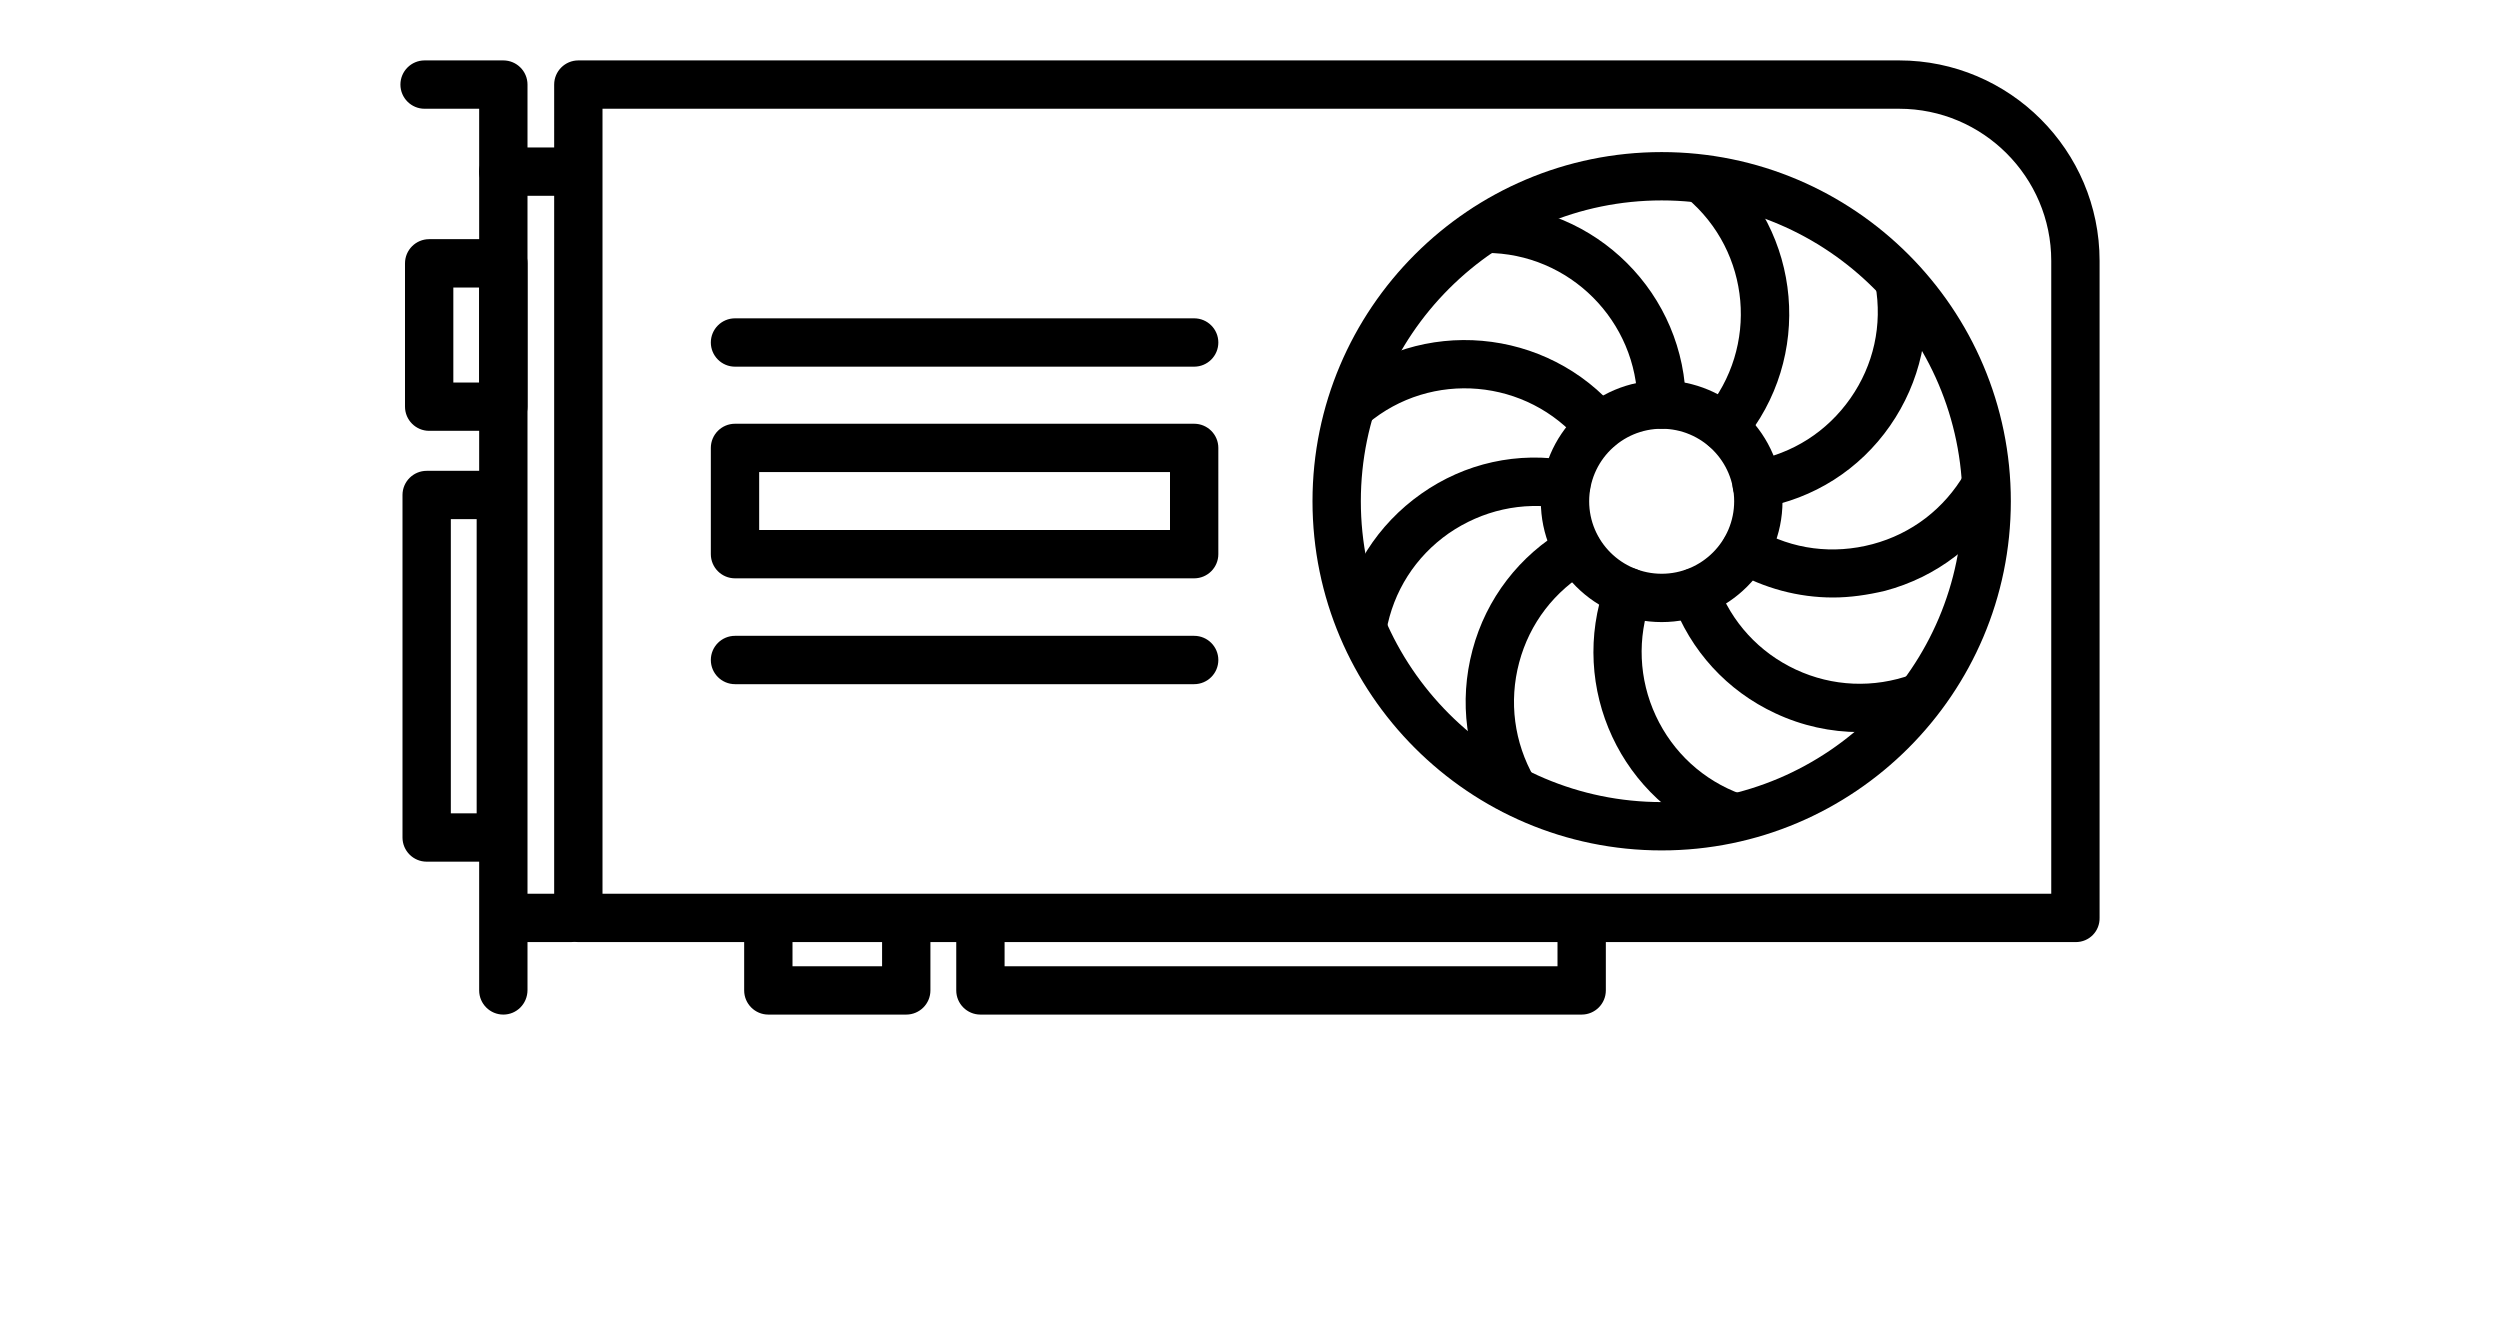<svg
                    xmlns="http://www.w3.org/2000/svg"
                    xmlnsXlink="http://www.w3.org/1999/xlink"
                    version="1.1"
                    x="0px"
                    y="0px"
                    viewBox="0 0 600 322.5"
                    style="enable-background:new 0 0 600 258;"
                    xmlSpace="preserve"
                >
                    <g>
                        <g>
                            <path d="M120.8,243.5c-3.2,0-5.8-2.6-5.8-5.8V26.1h-13.1c-3.2,0-5.8-2.6-5.8-5.8s2.6-5.8,5.8-5.8h18.9c3.2,0,5.8,2.6,5.8,5.8    v217.3C126.6,240.9,124,243.5,120.8,243.5z" />
                        </g>
                        <g>
                            <path d="M120.8,103.4H103c-3.2,0-5.8-2.6-5.8-5.8V63.2c0-3.2,2.6-5.8,5.8-5.8h17.8c3.2,0,5.8,2.6,5.8,5.8v34.4    C126.6,100.8,124,103.4,120.8,103.4z M108.8,91.8h6.2V69h-6.2V91.8z" />
                        </g>
                        <g>
                            <path d="M120.2,206.8h-17.8c-3.2,0-5.8-2.6-5.8-5.8v-82.2c0-3.2,2.6-5.8,5.8-5.8h17.8c3.2,0,5.8,2.6,5.8,5.8V201    C126,204.2,123.4,206.8,120.2,206.8z M108.2,195.2h6.2v-70.6h-6.2V195.2z" />
                        </g>
                        <g>
                            <g>
                                <path d="M398.8,204.1c-46.2,0-83.8-37.6-83.8-83.8s37.6-83.8,83.8-83.8s83.8,37.6,83.8,83.8S445,204.1,398.8,204.1z M398.8,48.1     c-39.8,0-72.2,32.4-72.2,72.2c0,39.8,32.4,72.2,72.2,72.2s72.2-32.4,72.2-72.2C470.9,80.5,438.6,48.1,398.8,48.1z" />
                            </g>
                            <g>
                                <g>
                                    <path d="M398.8,102.9c-3.2,0-5.8-2.6-5.8-5.8c0-20-16.3-36.4-36.4-36.4c-3.2,0-5.8-2.6-5.8-5.8s2.6-5.8,5.8-5.8      c26.4,0,48,21.5,48,48C404.6,100.3,402,102.9,398.8,102.9z" />
                                </g>
                            </g>
                            <g>
                                <g>
                                    <path d="M413.7,108.3c-1.3,0-2.6-0.4-3.7-1.4c-2.5-2.1-2.8-5.7-0.7-8.2c12.9-15.4,10.9-38.3-4.5-51.2c-2.5-2.1-2.8-5.7-0.7-8.2      c2.1-2.5,5.7-2.8,8.2-0.7c20.3,17,22.9,47.3,5.9,67.6C417,107.6,415.4,108.3,413.7,108.3z" />
                                </g>
                            </g>
                            <g>
                                <g>
                                    <path d="M421.6,122.1c-2.8,0-5.2-2-5.7-4.8c-0.6-3.2,1.6-6.2,4.7-6.7c9.6-1.7,17.9-7,23.5-15s7.7-17.6,6-27.2      c-0.6-3.2,1.6-6.2,4.7-6.7c3.2-0.6,6.2,1.6,6.7,4.7c2.2,12.6-0.6,25.3-7.9,35.8c-7.3,10.5-18.3,17.5-31,19.7      C422.3,122,422,122.1,421.6,122.1z" />
                                </g>
                            </g>
                            <g>
                                <g>
                                    <path d="M439.9,143.4c-8.3,0-16.5-2.2-23.9-6.4c-2.8-1.6-3.7-5.1-2.1-7.9c1.6-2.8,5.1-3.7,7.9-2.1c8.4,4.9,18.2,6.1,27.6,3.6      c9.4-2.5,17.2-8.5,22.1-16.9c1.6-2.8,5.1-3.7,7.9-2.1c2.8,1.6,3.7,5.1,2.1,7.9c-6.4,11.1-16.7,19-29.1,22.3      C448.2,142.8,444,143.4,439.9,143.4z" />
                                </g>
                            </g>
                            <g>
                                <g>
                                    <path d="M446.3,175.7c-6.9,0-13.8-1.5-20.2-4.5c-11.6-5.4-20.4-15-24.8-27.1c-1.1-3,0.5-6.3,3.5-7.4c3-1.1,6.3,0.5,7.4,3.5      c3.3,9.1,10,16.4,18.8,20.5c8.8,4.1,18.7,4.5,27.8,1.2c3-1.1,6.3,0.5,7.4,3.5s-0.5,6.3-3.5,7.4      C457.4,174.7,451.8,175.7,446.3,175.7z" />
                                </g>
                            </g>
                            <g>
                                <g>
                                    <path d="M416,202c-0.7,0-1.3-0.1-2-0.4c-24.9-9-37.7-36.6-28.7-61.5c1.1-3,4.4-4.6,7.4-3.5c3,1.1,4.6,4.4,3.5,7.4      c-3.3,9.1-2.9,19,1.2,27.8c4.1,8.8,11.4,15.5,20.5,18.8c3,1.1,4.6,4.4,3.5,7.4C420.6,200.5,418.4,202,416,202z" />
                                </g>
                            </g>
                            <g>
                                <g>
                                    <path d="M363.2,195.3c-2,0-4-1-5-2.9c-6.4-11.1-8.1-24-4.8-36.4c3.3-12.4,11.3-22.7,22.3-29.1c2.8-1.6,6.3-0.6,7.9,2.1      c1.6,2.8,0.7,6.3-2.1,7.9c-8.4,4.9-14.4,12.7-16.9,22.1s-1.2,19.2,3.6,27.6c1.6,2.8,0.7,6.3-2.1,7.9      C365.2,195,364.2,195.3,363.2,195.3z" />
                                </g>
                            </g>
                            <g>
                                <g>
                                    <path d="M327.1,156.3c-0.3,0-0.7,0-1-0.1c-3.2-0.6-5.3-3.6-4.7-6.7c2.2-12.6,9.2-23.6,19.7-31s23.2-10.2,35.8-7.9      c3.2,0.6,5.3,3.6,4.7,6.7c-0.6,3.2-3.6,5.3-6.7,4.7c-9.6-1.7-19.2,0.5-27.2,6c-8,5.6-13.3,13.9-15,23.5      C332.3,154.3,329.8,156.3,327.1,156.3z" />
                                </g>
                            </g>
                            <g>
                                <g>
                                    <path d="M383.8,108.3c-1.7,0-3.3-0.7-4.4-2.1c-12.9-15.4-35.9-17.4-51.2-4.5c-2.5,2.1-6.1,1.7-8.2-0.7c-2.1-2.5-1.7-6.1,0.7-8.2      c20.3-17,50.6-14.3,67.6,5.9c2.1,2.5,1.7,6.1-0.7,8.2C386.5,107.9,385.2,108.3,383.8,108.3z" />
                                </g>
                            </g>
                            <g>
                                <path d="M398.8,149.3c-16,0-29-13-29-29s13-29,29-29s29,13,29,29S414.8,149.3,398.8,149.3z M398.8,102.9     c-9.6,0-17.4,7.8-17.4,17.4s7.8,17.4,17.4,17.4s17.4-7.8,17.4-17.4S408.4,102.9,398.8,102.9z" />
                            </g>
                        </g>
                        <g>
                            <path d="M217.5,243.5h-33.1c-3.2,0-5.8-2.6-5.8-5.8v-16.2c0-3.2,2.6-5.8,5.8-5.8s5.8,2.6,5.8,5.8v10.4h21.5v-10.4    c0-3.2,2.6-5.8,5.8-5.8s5.8,2.6,5.8,5.8v16.2C223.3,240.9,220.7,243.5,217.5,243.5z" />
                        </g>
                        <g>
                            <path d="M379.6,243.5H235.3c-3.2,0-5.8-2.6-5.8-5.8v-16.2c0-3.2,2.6-5.8,5.8-5.8s5.8,2.6,5.8,5.8v10.4h132.7v-10.4    c0-3.2,2.6-5.8,5.8-5.8s5.8,2.6,5.8,5.8v16.2C385.4,240.9,382.8,243.5,379.6,243.5z" />
                        </g>
                        <g>
                            <path d="M137,47h-16.2c-3.2,0-5.8-2.6-5.8-5.8s2.6-5.8,5.8-5.8H137c3.2,0,5.8,2.6,5.8,5.8S140.2,47,137,47z" />
                        </g>
                        <g>
                            <path d="M137,226.1h-13.9c-3.2,0-5.8-2.6-5.8-5.8s2.6-5.8,5.8-5.8H137c3.2,0,5.8,2.6,5.8,5.8S140.2,226.1,137,226.1z" />
                        </g>
                        <g>
                            <path d="M498.2,226.1H138.8c-3.2,0-5.8-2.6-5.8-5.8V20.3c0-3.2,2.6-5.8,5.8-5.8h317c26.5,0,48.1,21.6,48.1,48.1v157.6    C504,223.5,501.4,226.1,498.2,226.1z M144.6,214.5h347.7V62.6c0-20.1-16.4-36.5-36.5-36.5H144.6V214.5z" />
                        </g>
                        <g>
                            <path d="M286.6,138.8H176.4c-3.2,0-5.8-2.6-5.8-5.8v-25.5c0-3.2,2.6-5.8,5.8-5.8h110.2c3.2,0,5.8,2.6,5.8,5.8V133    C292.4,136.2,289.8,138.8,286.6,138.8z M182.2,127.2h98.6v-13.9h-98.6V127.2z" />
                        </g>
                        <g>
                            <path d="M286.6,88H176.4c-3.2,0-5.8-2.6-5.8-5.8s2.6-5.8,5.8-5.8h110.2c3.2,0,5.8,2.6,5.8,5.8S289.8,88,286.6,88z" />
                        </g>
                        <g>
                            <path d="M286.6,164.2H176.4c-3.2,0-5.8-2.6-5.8-5.8s2.6-5.8,5.8-5.8h110.2c3.2,0,5.8,2.6,5.8,5.8S289.8,164.2,286.6,164.2z" />
                        </g>
                    </g>
                </svg>